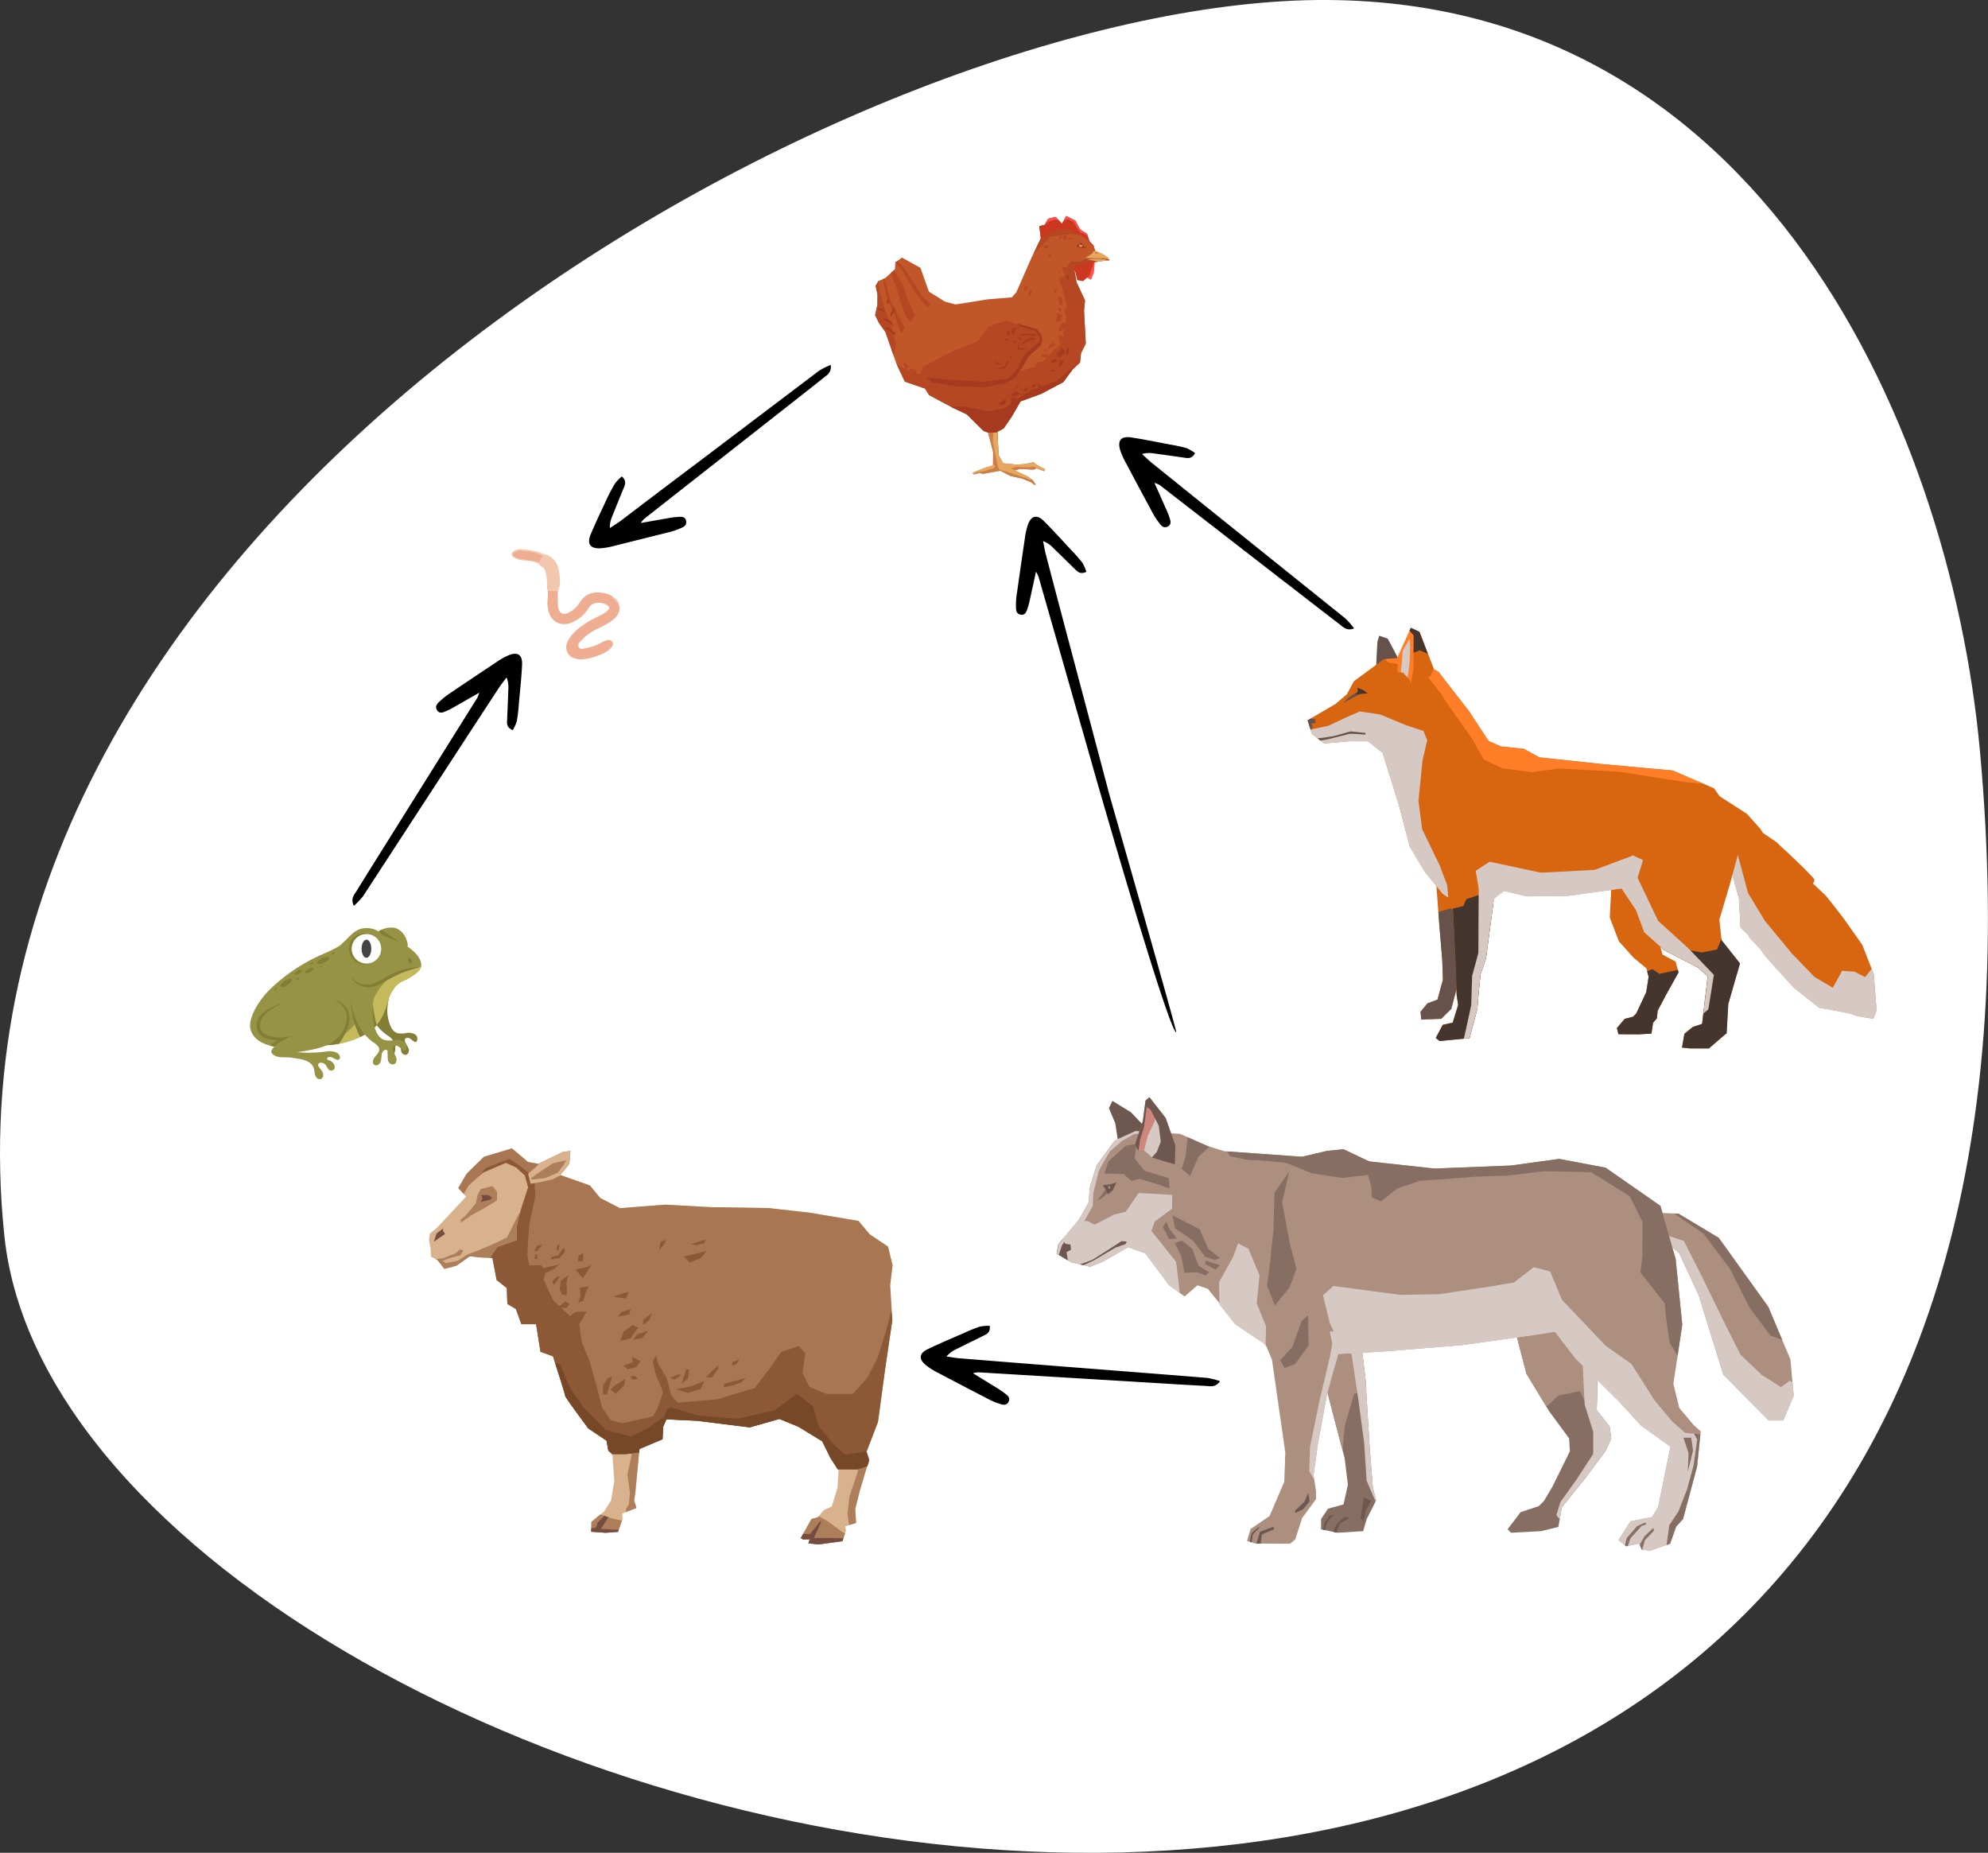 <svg xmlns="http://www.w3.org/2000/svg" viewBox="0 0 604.46 563.3"><rect x="0" y="0" width="604.46" height="563.3" fill="#333333" stroke="none"/><title>Asset 55</title><g style="isolation:isolate"><g id="Layer_2" data-name="Layer 2"><g id="trofiki_alisida" data-name="trofiki alisida"><path d="M602,228.2C592.83,128,532.26-10,387,.57S-21,164,1.34,375.84C21.78,569.53,648.22,731.2,602,228.2Z" style="fill:#fff"/><path d="M145.71,210.6l-7.3,4.17a21.29,21.29,0,0,1-2.27,1.19c-1.1.47-2.42,1.32-3.27-.08s.45-2.27,1.3-3.08a23.45,23.45,0,0,1,2.91-2.21c4.55-3.07,9.11-6.14,13.69-9.17a22.48,22.48,0,0,1,3.8-2.18c2.83-1.17,4.32-.18,4.17,2.86-.19,4-.62,8-1,12.06a45.59,45.59,0,0,1-.6,5.09,12.43,12.43,0,0,1-1.23,2.73c-2-.83-1.76-2.1-1.71-3.3.12-3.05.26-6.1.36-9.16a8.07,8.07,0,0,0-.53-3.55c-.81,1.08-1.67,2.12-2.4,3.25q-8.44,12.89-16.84,25.8-12.21,18.73-24.42,37.48a24.29,24.29,0,0,1-2.77,2.9c-1.09-2.2.1-3.34.8-4.49,3.85-6.25,7.76-12.45,11.65-18.67l25.09-40.1A12.45,12.45,0,0,0,145.71,210.6Z"/><path d="M351,146.8c1.36,3,2.4,5.36,3.42,7.67a23.28,23.28,0,0,1,1,2.38c.35,1.14,1.06,2.54-.41,3.25s-2.21-.68-2.93-1.6a22.08,22.08,0,0,1-1.91-3.12q-3.92-7.24-7.77-14.53a22.38,22.38,0,0,1-1.8-4c-.88-2.93.25-4.31,3.27-3.87,4,.6,7.93,1.42,11.89,2.17a47,47,0,0,1,5,1.09,13.74,13.74,0,0,1,2.6,1.5c-1,1.89-2.27,1.54-3.46,1.38-3-.43-6.05-.86-9.07-1.27a8.06,8.06,0,0,0-3.6.18c1,.91,2,1.87,3,2.71q12,9.67,24,19.31,17.43,14,34.87,28a24,24,0,0,1,2.62,3c-2.3.87-3.32-.43-4.39-1.24-5.84-4.44-11.62-9-17.43-13.44l-37.41-29A14.47,14.47,0,0,0,351,146.8Z"/><path d="M315,173.79c-.71,3.27-1.24,5.74-1.79,8.21-.19.83-.36,1.68-.63,2.48-.39,1.13-.65,2.68-2.26,2.38s-1.38-1.86-1.41-3a21.21,21.21,0,0,1,.31-3.64c.77-5.44,1.54-10.88,2.36-16.31a22.92,22.92,0,0,1,.93-4.29c1-2.88,2.76-3.32,4.92-1.17,2.86,2.84,5.55,5.84,8.3,8.8a47.49,47.49,0,0,1,3.38,3.85,13.21,13.21,0,0,1,1.2,2.75c-1.94.91-2.74-.11-3.6-.95l-6.55-6.4a8,8,0,0,0-3-2c.26,1.32.46,2.66.81,4q3.9,14.9,7.86,29.78,5.74,21.61,11.46,43.24c.31,1.18,20.28,70.84,20.38,72.38-2.36-.67-22.49-70.69-22.87-72-2.06-7-4-14.1-6.06-21.15q-6.47-22.75-13-45.5A14.15,14.15,0,0,0,315,173.79Z"/><path d="M295.83,417.49,303,421.9a22.6,22.6,0,0,1,2.13,1.43c.94.73,2.31,1.49,1.49,2.91s-2.2.68-3.32.33a22.05,22.05,0,0,1-3.33-1.5c-4.88-2.53-9.75-5.06-14.61-7.63a22.51,22.51,0,0,1-3.73-2.3c-2.38-1.93-2.23-3.7.52-5,3.63-1.75,7.35-3.3,11.05-4.91a44,44,0,0,1,4.75-1.91,12.73,12.73,0,0,1,3-.23c.21,2.14-1,2.55-2.09,3.08l-8.21,4.06a8.13,8.13,0,0,0-2.87,2.18c1.34.18,2.67.44,4,.55q15.35,1.24,30.71,2.44c14.86,1.17,29.73,2.31,44.59,3.52a21.57,21.57,0,0,1,3.88,1c-1.41,2-3,1.51-4.33,1.44-7.32-.39-14.64-.85-22-1.3l-47.22-2.85A15.09,15.09,0,0,0,295.83,417.49Z"/><path d="M194.81,159l8.27-1.45a24.59,24.59,0,0,1,2.54-.35c1.19-.07,2.72-.42,3,1.19s-1.2,2-2.27,2.45a21.64,21.64,0,0,1-3.48,1.09q-8,2-16,4a22.9,22.9,0,0,1-4.32.77c-3.06.13-4.12-1.3-3-4.11,1.55-3.72,3.31-7.35,5-11A47.87,47.87,0,0,1,187,147a13.18,13.18,0,0,1,2.08-2.16c1.59,1.46.94,2.58.49,3.69-1.15,2.83-2.31,5.66-3.44,8.49a8,8,0,0,0-.7,3.53c1.12-.74,2.28-1.44,3.36-2.25Q201,149,213.32,139.74q17.84-13.5,35.69-27a23,23,0,0,1,3.59-1.8c.28,2.45-1.23,3.12-2.28,4-5.74,4.57-11.52,9.08-17.29,13.61l-37.2,29.22A14.92,14.92,0,0,0,194.81,159Z"/><polygon points="340 347.39 339.11 341.5 337.17 336.92 338.23 334.7 343.83 338.12 350.34 344.95 340 347.39" style="fill:#6d574f"/><polygon points="402.66 419.71 406 432.53 408.83 443.27 409.83 451.38 408.5 457.38 403.79 458.67 401.68 461.8 401.67 464.93 406.63 466 414.47 465.51 415.54 461.86 418.44 456.12 417.41 452.2 416.43 439.64 415.21 419.51 413.7 406.95 403.76 408.73 402.66 419.71" style="fill:#876e62"/><polygon points="416.97 456.15 415.29 459.08 414.58 462.51 413.71 461.62 414.62 455.35 416.97 456.15" style="fill:#6d574f"/><polygon points="415.21 419.51 413.7 406.95 403.76 408.73 402.66 419.71 406 432.53 408.21 440.91 408.94 433.27 411.73 423.77 415.41 422.77 415.21 419.51" style="fill:#ad8f80"/><polygon points="409.98 461.7 409.88 461.11 408.41 461.5 406.25 463.55 405.42 465.74 406.39 465.95 406.63 465.02 407.52 463.06 409.98 461.7" style="fill:#6d574f"/><polygon points="402.82 462.85 402.21 465.05 402.89 465.19 403.21 463.73 404.1 461.97 405.57 460.5 404.3 460.69 402.82 462.85" style="fill:#6d574f"/><polygon points="416.43 439.64 415.21 419.51 413.7 406.95 410.34 407.55 413.09 426.03 414.79 438.78 415.52 450.16 418.25 456.49 418.44 456.12 417.41 452.2 416.43 439.64" style="fill:#d6c9c3;mix-blend-mode:multiply"/><polygon points="502.25 368.68 510.35 368.98 522.61 376.35 537.67 397.34 544.39 413.32 545.38 424.3 542.21 431.87 537.77 431.85 523.98 417.93 516.51 393.84 510.56 381 505.87 377.06 502.25 368.68" style="fill:#ad8f80"/><path d="M541.54,421.73,535.67,418l-6.44-6.11-4.66-9.23-7.18-14.74L512,377.28l-7-2.3.9,2.08,4.69,3.94,5.95,12.84L524,417.93l13.79,13.92,4.44,0,3.17-7.57-.36-4.05-.92-.46Z" style="fill:#d6c9c3"/><polygon points="541.9 407.39 537.67 397.34 522.61 376.35 510.35 368.98 509.02 368.93 518.03 375.15 526.02 385.78 531.85 397.38 538.28 406.03 541.9 407.39" style="fill:#876e62"/><polygon points="460.52 403.77 464.11 417.64 471.12 429.18 477.09 437.31 477.33 441.24 472.05 451.93 469.42 456.36 467.84 457.92 462.34 459.73 458.4 464.94 459.44 465.99 468.59 465.51 473.83 464.23 474.9 458.22 482.26 449.1 488.05 441.29 489.9 437.37 489.39 433.71 485.5 428.73 485.83 412.26 477.79 400.19 460.52 403.77" style="fill:#876e62"/><polygon points="485.5 428.73 485.83 412.26 477.79 400.19 460.52 403.77 464.11 417.64 470.19 427.67 473.88 424.23 480.42 422.95 483.27 428.98 487.94 436.06 486.39 443.52 488.05 441.29 489.9 437.37 489.39 433.71 485.5 428.73" style="fill:#ad8f80"/><path d="M488.05,441.29l1.85-3.92-.51-3.66-3.89-5,.33-16.47-1.13-1.71c-1.73,1.4-3.45,2.86-3.45,2.86-.13.52.59,13.73.59,13.73l2.58,8.12,0,6.79-5,7.69-5,7-1.19,3.91,1,1.32.68-3.79,7.36-9.12Z" style="fill:#d6c9c3;mix-blend-mode:multiply"/><polygon points="321.81 378.28 328.12 370.73 331.03 365.51 331.31 361.07 333.43 354.28 338.96 346.73 345.25 343.88 358.83 344.73 367.18 348.43 372.4 350.02 395.92 351.7 403.52 349.91 408.49 349.41 416.31 353.11 436.17 355.29 459.44 354.36 474.09 352.34 488.2 355.01 504.87 366.6 509.5 382.83 511.5 402.7 508.8 420.73 510.6 428.06 515.02 433.31 517.1 435.15 516 445.86 511.75 461.79 509.64 464.13 507.79 469.35 501.76 471.42 499.15 471.14 498.38 469.31 494.45 470.07 492.11 468.23 495.79 462.5 502.33 461.22 504.18 458.09 507.93 439.81 499.07 433.5 492.3 426.14 479.04 413.01 472.8 404.88 466.26 405.89 444.54 408.93 420.48 410.9 406.89 411.62 403.43 424.15 400.74 438.78 399.39 448.45 400.15 453.42 400.14 455.77 395.93 461.5 393.81 468.03 392.23 469.33 381.78 469.28 379.17 468.49 380.23 464.83 386 460.94 390.49 450.5 390.8 441.61 386.75 413.36 384.42 407.86 375.56 402.06 367.24 391.83 364.11 390.77 360.17 394.15 355.48 390.73 348.21 381.02 342.99 379.17 335.38 383.57 331.45 385.12 325.71 383.79 321.28 381.15 321.81 378.28" style="fill:#ad8f80"/><polygon points="517.01 436.03 512.39 435.65 508.49 432.23 503.03 425.67 496.02 414.66 488.2 409.13 474.94 395.21 471.32 386.57 466.35 385.24 460.32 389.92 452.73 391.19 437.56 393.47 425.79 393.67 413.51 392.05 405.41 390.96 402.26 393.82 404.32 402.2 406.9 407.7 407.26 411.6 420.48 410.9 444.54 408.93 466.26 405.89 472.8 404.88 479.04 413.01 492.3 426.14 499.07 433.5 507.93 439.81 504.18 458.09 502.33 461.22 495.79 462.5 492.11 468.23 494.45 470.07 498.38 469.31 499.15 471.14 501.76 471.42 507.79 469.35 509.64 464.13 511.75 461.79 516 445.86 517.01 436.03" style="fill:#d6c9c3"/><polygon points="384.42 408.62 384.78 409.5 384.96 403.26 382.12 396.27 382.95 387.7 379.59 379.64 376.45 378.02 374.87 382.3 370.65 389.79 370.81 396.7 375.55 402.68 384.42 408.62" style="fill:#d6c9c3"/><polygon points="358.36 389.96 357.61 383.68 353.45 378.43 350.07 374.23 351.13 371.36 356.37 367.46 356.39 363.28 346.2 362.71 342.25 368.44 338.85 369.21 332.82 372.32 330.74 371.26 327.78 371.14 321.81 378.28 321.28 381.15 325.71 383.79 331.45 385.12 335.38 383.57 342.99 379.17 348.21 381.02 355.48 390.73 358.7 393.08 358.36 389.96" style="fill:#d6c9c3"/><path d="M387.61,396.89l-2.33-6s1.09-8.1,1.09-8.89.83-7.83.83-7.83l.31-11.51,4.47-6.51-2.13,9.4,2.29,12.3,2.06,7.85-2.12,5.74Z" style="fill:#876e62"/><path d="M336.34,361.36l-2.57,3.51c.59.2,3.35-2.53,3.35-2.53Z" style="fill:#876e62"/><polygon points="335.26 360.37 336.43 361.94 336.82 363.12 338.3 361.95 339.48 359.51 337.42 360.09 335.26 360.37" style="fill:#6d574f"/><polygon points="336.83 360.67 337.22 361.56 337.61 361.17 337.52 360.58 336.83 360.67" style="fill:#ad8f80"/><polygon points="321.28 381.15 324.71 383.2 324.29 380.71 325.66 379.93 325.47 378.36 323.91 378.16 323.29 376.52 321.81 378.28 321.28 381.15" style="fill:#6d574f"/><polygon points="337.23 379.79 332.12 383.04 328.37 384.41 329.42 384.65 332.64 383.17 335.26 381.61 339.2 379.28 342.21 378.25 342.6 377.46 341.03 377.33 337.23 379.79" style="fill:#6d574f"/><polygon points="335.77 356.78 337.1 352.99 342.35 348.31 345.62 347.81 344.94 352.12 347.93 355.92 355.37 358.18 355.62 361.32 352.62 360.26 346.48 358.4 344 359.04 341.65 356.94 335.77 356.78" style="fill:#876e62"/><polygon points="353.54 373 355.48 376.74 357.83 376.56 355.3 373.21 354.72 371.44 353.54 373" style="fill:#876e62"/><polygon points="357.26 373.42 362.73 377.17 366.44 382.08 369.37 383.08 370.94 382.5 367.43 379.74 364.71 373.65 356.5 369.49 357.26 373.42" style="fill:#876e62"/><polygon points="359.18 381.86 360.14 386.96 363.87 386.78 366.61 387.77 367.59 386.8 364.46 384.82 362.53 379.72 359.4 377.15 357.24 377.93 359.18 381.86" style="fill:#876e62"/><polygon points="369.55 386.02 370.93 384.66 366.63 383.26 366.43 384.24 369.55 386.02" style="fill:#876e62"/><path d="M483.81,356.37l11.73,7.31,3.88,7.86-.05,10.58-.61,4.71,7.41,9.44.37,4.32,1.14,7.65,2.4,4,1.42-9.5-2-19.87-4.63-16.23L488.2,355l-14.11-2.67-14.65,2-23.27.93-19.86-2.18-7.83-3.7-5,.5-7.6,1.79-22.86-1.63,1,1.46s6.07,1.41,6.66,1.21,10.39.84,10.39.84l7.83,3.17,9.4,1.42,7.65-.95,1,3.54.18,3.33,2.74,1.19,4.92-3.9,6.87-2.32,17.07-1.29,10-.35,10.59-1.32Z" style="fill:#876e62"/><polygon points="398.24 456.45 396.17 458.89 393.91 459.96 393.72 459.27 396.57 456.64 397.76 453.9 398.24 456.45" style="fill:#6b5951"/><path d="M383.68,466.48l3.74-1.55-.2-.79-4.12,1.55L382,469.28h1.33C383.42,468.3,383.68,466.48,383.68,466.48Z" style="fill:#6b5951"/><polygon points="382.71 464.22 380.55 466.07 379.97 468.73 380.59 468.92 380.94 466.47 382.81 464.61 382.71 464.22" style="fill:#6b5951"/><polygon points="397.73 399.88 397.88 409.1 393.73 414.76 390.59 415.93 389.23 413.57 392.97 409.47 395.75 401.63 397.73 399.88" style="fill:#876e62"/><polygon points="409.27 403.86 405.94 403.84 404.33 412.66 401.13 426.17 398.32 439.88 398.09 447.33 399.6 449.8 399.39 448.45 400.74 438.78 403.43 424.15 406.89 411.62 411.43 411.38 412 408.77 409.27 403.86" style="fill:#d6c9c3"/><polygon points="511.86 437.09 513.41 441.8 513.18 447.48 514.78 441.02 514.21 437.1 511.86 437.09" style="fill:#876e62"/><polygon points="516 445.86 517.01 436.03 515.03 435.87 516.04 437.63 514.96 445.47 512.96 452.78 510.32 459.56 507.55 463.73 506.73 469.71 507.79 469.35 509.64 464.13 511.75 461.79 516 445.86" style="fill:#876e62"/><path d="M497.75,464l-3.16,3.64-.53,2.18.39.3.49-.09c.31-1,.83-2.38.83-2.38l3.42-3.78,1.3-.38-.12-.66Z" style="fill:#876e62"/><path d="M502.71,464.49,500,467.1l-1.44,2.54.64,1.5.13,0c.32-1.2.8-2.89.8-2.89l2.76-2.86Z" style="fill:#876e62"/><polygon points="364.42 351.69 367.75 348.6 367.18 348.43 361.1 345.74 360.5 351.47 359.31 355.39 361.85 357.56 364.42 351.69" style="fill:#876e62"/><path d="M345.24,343.88,339,346.73l-5.53,7.55-2.12,6.79-.28,4.44-2.91,5.22-6.31,7.55-.53,2.87.61.37,1-3,2.1-2.61,4.6-4.55,2.64-4.82.14-3.8s1.6-6.13,1.61-6.52,3.42-6.13,3.42-6.13l3.55-3.12,3.67-2.08,3.4-.63.11-.23Z" style="fill:#d6c9c3;mix-blend-mode:multiply"/><polygon points="357.22 354 352.88 352.73 350.44 352.01 348.09 349.91 346 349.77 345.09 347.94 347.48 340.88 348.3 334.62 349.48 333.57 354.41 339.87 357.38 348.25 357.22 354" style="fill:#cf867c"/><polygon points="351.01 341.03 349.03 345.2 347.81 349.89 348.09 349.91 350.44 352.01 352.88 352.73 352.93 352.74 354.23 350.46 354.52 345.63 351.67 338.69 351.01 341.03" style="fill:#d6c9c3;mix-blend-mode:multiply"/><polygon points="349.48 333.57 348.3 334.62 347.48 340.88 345.09 347.94 346 349.77 346.16 349.78 346.67 346.37 347.86 342.59 348.68 336.58 349.85 337.37 352.31 342.21 352.94 347.06 351.75 350.19 350.26 351.86 350.44 352.01 352.88 352.73 357.22 354 357.38 348.25 354.41 339.87 349.48 333.57" style="fill:#6d574f"/><polygon points="466.26 405.89 472.8 404.88 479.04 413.01 492.3 426.14 498.15 432.5 494.4 425.37 482.7 411.2 476.47 401.75 469.43 398.85 454.5 403.22 422.08 405.16 409.27 404.58 404.3 404.81 405.32 409.52 405.78 415.63 406.89 411.62 420.48 410.9 444.54 408.93 466.26 405.89" style="fill:#d6c9c3;mix-blend-mode:multiply"/><path d="M163.73,353.81l-3.18-.57-2.79-2.39-2.09-1.73-8.49,2.54-5.25,5.14-2.56,4.38,2.34,2.63L133,373.13l-2.34,2-.24,2,.54,2.54L131,382l2,1.14,2.05,2.64,3.73-1,4-2.84,3,.35,3.91.17,1.28,6.73,3.1,2.45.16,4.81,2.61,1.57,1.66,4.61H163l1.34,8.38,3.81,1.38,1.35,4.31s2.35,7.3,2.36,7.75,7,9.85,7,9.85l5.55,3.73.55,3,1.24,1.16.58,8.11-1,5.9-2.14,3.39-3.81,3.13-.05,3,4.37.31,3.76-.28,1.37-3.81-.06-1.8,4.31-1.65-.67-2.23.36-2.72,1.22-13,7-2.94.18-3.77,1-2.29,9.35.44,16,2,9-2.56,5.8,2.37,7.22,4.42,2.58,5,2.38,3.68-.28,5.28L252.93,458l-2.52,1.14-1.73,2.17-1.94.51-3.27,5.83.77.43,1.95-.07-.41,1.22,3,.35,7.34-1,1.09-3.2-.19-1.35,3.27-1-.28-4.2,1.32-5.32,2.84-9.57-.84-2.53,3.46-9,2.17-16,2.21-15-.65-10.52.84-6.2L270,379l-5.55-3.72-3.44-4.1-15-2.51-12.39-1.39L215.87,367l-13.57-.75-13.81,1.07-6-3.11-3.14-3.81-9-3.16,2.75-3.4.31-3.92-2.39.38Z" style="fill:#d8b28d"/><polygon points="264.02 444.5 261.53 445.19 258.25 455.08 257.68 460.37 258.17 463.66 260.32 462.99 260.04 458.79 261.36 453.48 264.02 444.5" style="fill:#ad7e5a"/><polygon points="194.41 440.52 196.65 439.58 194.76 437.5 192.71 439.53 190.75 448.32 191.54 453.86 191.21 457.33 190.35 458.71 190.33 459.68 193.5 458.46 192.82 456.23 193.19 453.51 194.41 440.52" style="fill:#ad7e5a"/><polygon points="255.59 465.41 251.73 462.53 248.93 460.95 248.68 461.28 246.74 461.79 243.47 467.62 244.24 468.05 246.19 467.98 245.78 469.2 248.81 469.55 256.15 468.55 256.95 466.21 255.59 465.41" style="fill:#ad7e5a"/><polygon points="185.78 461.58 182.55 460.41 179.8 462.68 179.75 465.69 184.12 466 187.88 465.73 189.1 462.34 185.78 461.58" style="fill:#ad7e5a"/><polygon points="256.45 467.66 252.09 467.56 247.46 467.6 249.67 462.79 249.43 462.45 246.29 466.39 244.2 466.32 243.47 467.62 244.24 468.05 246.19 467.98 245.78 469.2 248.81 469.55 256.15 468.55 256.45 467.66" style="fill:#774c40"/><polygon points="187.88 465.73 188.13 465.03 186.2 465.03 182.69 464.81 184.99 461.29 183.75 460.84 181.72 462.92 181.1 464.52 179.77 464.61 179.75 465.69 184.12 466 187.88 465.73" style="fill:#774c40"/><path d="M271.39,384.66,270,379l-5.55-3.72-3.44-4.1-15-2.51-12.39-1.39L215.87,367l-13.57-.75-13.81,1.07-6-3.11-3.14-3.81-9-3.16,2.75-3.4.31-3.92-2.39.38-7.33,3.55-3.18-.57-2.79-2.39-2.09-1.73-8.49,2.54-5.25,5.14-.9,1.53h0l-1.66,2.85L141,363l1.4-2.43.59-.59,3.95-3.52,6.89-2.94,3.21,1.47,2.57,2.4,1,3.58-1.64,5a63.87,63.87,0,0,0-1.8,6.83c0,.9-.08,4.29-.08,4.29l-5.8,2-2.33,3.33.78,0,1.28,6.73,3.1,2.45.16,4.81,2.61,1.57,1.66,4.61H163l1.34,8.38,3.81,1.38,1.35,4.31s2.35,7.3,2.36,7.75,7,9.85,7,9.85l5.55,3.73.55,3,1.16,1.08,4.29,0,3.92-.51.1-1.06,7-2.94.18-3.77,1-2.29,9.35.44,16,2,9-2.56,5.8,2.37,7.22,4.42,2.58,5,2.26,3.5,6.05,0,2.91-1,.54-1.8-.84-2.53,3.46-9,2.17-16,2.21-15-.65-10.52Z" style="fill:#a87752"/><path d="M271,398.39l-1.52,5.9-2.58,8.37-3.11,6.12-4.49,5-8,0-5.19-2.08-2.1-4.29.85-6-2-2.19-5.35,1.83-3.45,4.94-4.61,6L218,425.44l-11.86,1s-2.18-2.18-2.19-2.63-1.22-4.78-1.22-4.78l-2.55-4.28-.69-2.68-1,1.84.89,4s2.27,5,2.14,5.5S200,428,200,428l-1.41,2.6-9.41,2.12-3.49-.94-2.7-4-1.39-5.67-2.39-8.5-2.3-5.49-.78-5.54,2.28-3.84-3.46.11-1.61,1.27-5.13-4.8L165.29,389l.66-2.58-1.41-1.76-3.61,0-.55-2.69.16-4.37.42-5.28,1.81-8.79-.33-5.56L158,354.46l-3.09-2.15-3.27,1.16-4.15,1.8-1.72,2.17,1.16-1,6.89-2.94,3.21,1.47,2.57,2.4,1,3.58-1.64,5a63.87,63.87,0,0,0-1.8,6.83c0,.9-.08,4.29-.08,4.29l-5.8,2-2.33,3.33.78,0,1.28,6.73,3.1,2.45.16,4.81,2.61,1.57,1.66,4.61H163l1.34,8.38,3.81,1.38,1.35,4.31s2.35,7.3,2.36,7.75,7,9.85,7,9.85l5.55,3.73.55,3,1.16,1.08,4.29,0,3.92-.51.1-1.06,7-2.94.18-3.77,1-2.29,9.35.44,16,2,9-2.56,5.8,2.37,7.22,4.42,2.58,5,2.26,3.5,6.05,0,2.91-1,.54-1.8-.84-2.53,3.46-9,2.17-16,2.21-15Z" style="fill:#8c5835"/><polygon points="131.91 377.54 132.72 375.02 134.7 373.49 134.73 374.28 135.33 375.16 133.56 376.35 131.91 377.54" style="fill:#774c40"/><polygon points="141.46 369.69 144.61 365.97 145.2 363.35 146.15 361.51 149.73 360.6 151.15 362.36 151.12 364.96 147.58 367.11 143.26 369.51 140.18 371.65 140.03 370.86 141.46 369.69" style="fill:#ad7e5a"/><polygon points="146.33 363.31 148.47 363.35 149.63 364.1 149.08 364.69 146.17 365.46 146.7 364.32 146.33 363.31" style="fill:#774c40"/><path d="M151.26,379.06l5.8-2s.11-3.39.08-4.29a26.83,26.83,0,0,1,.94-3.94l-.28.08-2.11,4.25-1.59,3.1L150,378.2l-4,1.71-3.9,1.49s-2.65,1.79-3,1.91-3.59.68-3.59.68l-1-.64,2.34-.87,3.24-.89.75-1.5-1-.19-1.43,1.18-3.78,1.48-2.1.25.57.33,2.05,2.64,3.73-1,4-2.84,3,.35,3.13.13Z" style="fill:#ad7e5a"/><path d="M252.44,443.24l2.26,3.5,6.05,0,2.91-1,.54-1.8-.84-2.53,0-.05-.32-.09-6,1-3.6-3.15s-3.89-4.84-4.24-5.17-2-6.48-2-6.48l-5-3.66-6.71,5-11.21,2.52-11.88-.95L204,427.86l-1.22.72-.94,2.4a30.65,30.65,0,0,0-3.65,2.38c-.32.46-6.2,3.37-6.2,3.37l-7.86-2-6.42-6.44L173.35,422l-2.94-7-1.64-.72.76,2.4s2.35,7.3,2.36,7.75,7,9.85,7,9.85l5.55,3.73.55,3,1.16,1.08,4.29,0,3.92-.51.1-1.06,7-2.94.18-3.77,1-2.29,9.35.44,16,2,9-2.56,5.8,2.37,7.22,4.42Z" style="fill:#774828"/><polygon points="168.06 358.52 170.53 357.25 170.39 357.2 173.14 353.8 173.45 349.88 171.06 350.26 163.75 353.8 163.41 354.39 161.65 355.92 160.56 356.85 161.34 359.88 164.03 359.44 168.06 358.52" style="fill:#d8b28d"/><polygon points="161.5 358.18 164.15 356.28 168.13 353.67 172.16 352.74 171.41 354.12 169.58 356.55 165.79 358.15 161.63 358.62 161.5 358.18" style="fill:#ad7e5a"/><polygon points="163.43 378.65 162.43 380.19 163.19 380.47 164.93 378.45 163.43 378.65" style="fill:#8c5835"/><polygon points="162.77 381.39 162.52 382.75 163.34 382.72 163.38 381.44 162.77 381.39" style="fill:#8c5835"/><polygon points="171 379.75 169.78 381.6 167.54 382.21 167.56 382.88 170.11 382.5 171.71 380.71 171.66 379.43 171 379.75" style="fill:#8c5835"/><path d="M169.38,378.75l-.1,1.51s.67-.32.66-.54.25-1.52.25-1.52Z" style="fill:#8c5835"/><path d="M170.49,389.4l-.29,2.5.65,1.63s1.52.4,1.52.17-.12-3.45-.13-3.75a21.38,21.38,0,0,1,.6-2.28Z" style="fill:#8c5835"/><polygon points="169.4 388.16 167.93 389.42 168.35 390.61 169.44 389.29 170.15 388.14 169.4 388.16" style="fill:#8c5835"/><polygon points="183.37 421.18 183.31 423.89 184.52 424 185.46 420.81 186.14 418.38 184.8 419.02 183.37 421.18" style="fill:#8c5835"/><polygon points="186.98 421.2 185.67 422.46 187.22 423.76 189.84 421.11 190.08 419.15 186.98 421.2" style="fill:#8c5835"/><polygon points="169.2 384.63 165.17 385.52 165.97 387 168.63 385.7 170.09 384.3 169.2 384.63" style="fill:#8c5835"/><polygon points="178.4 385.23 174.97 385.94 177.16 388.58 178.45 386.73 179.89 384.57 178.4 385.23" style="fill:#8c5835"/><polygon points="175.88 381.85 175.79 383.51 177.28 383.31 177.35 380.9 175.88 381.85" style="fill:#8c5835"/><polygon points="171.83 395.68 169.63 397.56 172.34 397.62 173.21 396.39 171.83 395.68" style="fill:#8c5835"/><polygon points="176.45 394.32 175.75 396 177.39 395.49 178.06 392.91 179.05 391.07 176.35 391.47 176.45 394.32" style="fill:#8c5835"/><path d="M189.59,404.87l-1,2.74s3.45-.57,3.43-1,2-2.93,2-2.93l-1.68-.84Z" style="fill:#8c5835"/><polygon points="205.53 422.39 209.18 423.47 213.05 422.29 214.18 419.85 210.02 421.49 205.53 422.39" style="fill:#8c5835"/><polygon points="207.28 420.68 208.64 416.26 209.55 416.39 209.19 419.11 207.28 420.68" style="fill:#8c5835"/><polygon points="205.24 418.19 203.76 418.99 205.13 419.39 206.46 418.6 207.03 417.68 205.24 418.19" style="fill:#8c5835"/><path d="M216.34,417.06l-1.75,1.57s2,.38,2.1-.07a20.08,20.08,0,0,1,1.73-2.47l0-1.06Z" style="fill:#8c5835"/><path d="M225.89,419.15l-5.66,1.54-.27,1.07s2.84-.55,3.29-.71l2.23-.84,1.3-1.39Z" style="fill:#8c5835"/><polygon points="212.57 380.92 207.94 381.97 209.66 383.88 213.22 382.4 214.81 380.24 212.57 380.92" style="fill:#8c5835"/><polygon points="193.83 405.63 192.39 407.33 195.23 406.78 197.11 404.61 193.83 405.63" style="fill:#8c5835"/><polygon points="195.5 401.36 195.55 402.86 197.45 401.29 198.28 399.15 195.5 401.36" style="fill:#8c5835"/><polygon points="188.94 398.87 187.79 400.26 191.23 399.7 191.77 398.02 188.94 398.87" style="fill:#8c5835"/><polygon points="188.61 393.46 186.53 394.28 190.31 394.76 191.15 392.77 188.61 393.46" style="fill:#8c5835"/><polygon points="200.87 377.55 200.35 380.13 201.37 379.04 202.65 376.89 200.87 377.55" style="fill:#8c5835"/><polygon points="213.65 377.12 210.07 378.29 211.59 378.54 214.13 378.01 214.54 376.94 213.65 377.12" style="fill:#8c5835"/><polygon points="190.73 416.26 193.57 415.57 194.71 413.87 192.26 412.45 192.32 414.26 189.49 415.1 190.73 416.26" style="fill:#8c5835"/><polygon points="193.06 418.29 191.56 418.5 192.5 419.51 193.84 419.17 193.06 418.29" style="fill:#8c5835"/><polygon points="222.72 414.14 222.6 415.19 223.94 414.7 224.79 413.31 222.72 414.14" style="fill:#8c5835"/><path d="M520.91,240.83l10.23,6.58,4,4.45.93,1.41,4.18,2.82,1.4,1.4,2.09,1.88s7.67,7.27,7.9,8a1.1,1.1,0,0,1-.48,1.17s3,2.81,3.72,3.51,5.57,7,5.57,7l5.79,8.2,3.46,8.88.88,11-.94,2.56s-5.37-.72-6.06-1.19-10.5-2.15-10.5-2.15l-7.66-6.1s-9.29-10.08-9.52-10.78-4-4.22-4.18-4.92-2.56-2.11-2.55-3-.43-8.4-.43-8.4l-2.06-7.48s-3.25-5.62-3.24-6.55S520.91,240.83,520.91,240.83Z" style="fill:#d8650f"/><path d="M554,303.29l-1.39-2.1,4.67-.92,2.83-5.12,3.73.25,3.26,1.65,2-2.49.61,1.57.88,11-.94,2.56s-5.37-.72-6.06-1.19-10.5-2.15-10.5-2.15l-2-1.58Z" style="fill:#d6c9c3"/><path d="M523,255.43,527.6,257l3.9,14.49,5.09,8.42,8.12,9.84,7,7.27,5.58,3.29,5.36,3.29,7.69.81.22,2.73-.94,2.56s-5.37-.72-6.06-1.19-10.5-2.15-10.5-2.15l-7.66-6.1s-9.29-10.08-9.52-10.78-4-4.22-4.18-4.92-2.56-2.11-2.55-3-.43-8.4-.43-8.4l-2.06-7.48s-3.25-5.62-3.24-6.55C523.39,258.79,523.21,257.37,523,255.43Z" style="fill:#d6c9c3;mix-blend-mode:multiply"/><path d="M425.42,200.83c-.17-.53-3.47-6.67-3.47-6.67l-2.61-.89-.54,1.92-.19,3.33-.2,4.55Z" style="fill:#66524a"/><polygon points="489.97 268.92 489.46 278.95 492.23 286.19 496.64 291.12 500.59 294.4 501.27 296.97 500.55 301.64 497.49 308.16 496.55 309.09 493.98 309.77 491.63 312.56 492.09 314.43 498.16 314.46 502.13 314.25 502.61 310.98 503.78 309.59 504.03 307.26 506.62 302.37 510.38 295.62 509.47 292.35 505.51 290.23 502.98 281.35 500.73 264.54 489.97 268.92" style="fill:#d8650f"/><polygon points="496.55 309.09 497.49 308.16 500.55 301.64 501.27 296.97 500.83 295.31 502.45 294.64 504.55 296.06 507.82 295.37 510.17 294.88 510.38 295.62 506.62 302.37 504.03 307.26 503.78 309.59 502.61 310.98 502.13 314.25 498.16 314.46 492.09 314.43 491.63 312.56 493.98 309.77 496.55 309.09" style="fill:#44352e"/><polygon points="436.55 266.8 437.64 281.27 438.53 292.01 438.73 297.85 437.07 303.91 434.03 305.06 431.92 307.61 432.14 309.95 438.21 309.74 441.26 306.73 444.11 296.01 444.24 269.17 436.55 266.8" style="fill:#d8650f"/><polygon points="431.92 307.61 434.03 305.06 437.07 303.91 438.73 297.85 438.53 292.01 437.64 281.27 437.34 277.23 441.17 276.16 444.19 278.29 444.11 296.01 441.26 306.73 438.21 309.74 432.14 309.95 431.92 307.61" style="fill:#66524a"/><path d="M397.57,219l1.38,4.21,3.72,2.82,7.47-.67,5.83,0,4.42,3.52,4.83,15.42,3.44,13.09,4.63,7.72,5.33,6.56,3,2.11.85,17.51.41,11.21.46,3-1.66,5.36-3,.68-2.12,4,1.16.94,9.11-.89,2.37-8.86.44-5.36.55-5.25,1.65-4.78,2.42-18.18,3-2.33,7,1.67,12.6-.17L493,270.1l4.4,6.55,2.54,6.79,6,5.39,10.48,5.42,2.79,2.58-1.71,14.46-2.8.92-2.58,2.09-.72,4.19,2.33.25,5.84,0,3.75-3.25,1.64-1.39.51-8.86,3.55-12.35-5.56-7-.68-6.3,3.33-11.19L529,257.67s-1.6-8.41-1.83-9.11-6-8.89-6-8.89l-12.58-5.43-21.92-2-18.66-2-4.66-2.59-7-.73-3.73-1.65-6-9.13-9.28-11.94-8.15-4.47-8.4.66-9.13,6.72-2.12,3.95-3.52,3Z" style="fill:#d8650f"/><polygon points="438.67 311.61 441.71 310.93 443.37 305.57 442.91 302.54 442.5 291.33 441.76 276.22 444.91 275.47 445.85 273.38 451.23 271.53 454.05 274.7 451.83 291.37 450.18 296.15 449.63 301.4 449.19 306.76 446.82 315.62 437.71 316.51 436.55 315.57 438.67 311.61" style="fill:#44352e"/><polygon points="505.98 288.83 504.59 287.59 506.69 287.67 517.41 289.58 522.08 288.67 523.44 285.38 523.5 285.88 529.06 292.91 525.5 305.26 525 314.12 523.36 315.51 519.61 318.76 513.77 318.74 511.44 318.49 512.16 314.3 514.74 312.21 517.54 311.29 519.25 296.83 516.46 294.25 505.98 288.83" style="fill:#44352e"/><polygon points="453.57 268.98 454.75 266.88 466.18 268.1 479.71 268.17 489.98 267.52 493.71 267.3 493 270.1 476.89 272.36 464.29 272.53 457.3 270.86 455.03 272.58 453.57 268.98" style="fill:#d6c9c3"/><polygon points="403.86 220.67 409.24 218.13 413.45 216.29 419.74 217.25 427.67 220.55 432.79 222.21 433.94 225.02 432.51 231.31 431.29 243.44 432.41 252.08 437.73 263.07 440.04 269.15 440.35 272.92 438.62 271.71 433.29 265.15 428.65 257.43 425.22 244.34 420.39 228.93 415.98 225.4 410.14 225.37 402.67 226.04 398.95 223.22 398.48 221.8 403.86 220.67" style="fill:#d6c9c3"/><polygon points="445.66 313.28 447.33 305.59 447.6 296.72 449.5 289.73 449.6 270.13 448.69 264.76 452.9 261.98 468.52 265.32 484.86 264.46 496.55 260.08 499.57 261.5 497.92 266.86 504.15 279.95 513.45 288.4 521.11 296.37 519.43 306.86 517.91 308.13 519.25 296.83 516.46 294.25 505.98 288.83 499.94 283.44 497.4 276.65 493 270.1 476.89 272.36 464.29 272.53 457.3 270.86 454.25 273.19 451.83 291.37 450.18 296.15 449.63 301.4 449.19 306.76 446.82 315.62 445.09 315.79 445.66 313.28" style="fill:#d6c9c3;mix-blend-mode:multiply"/><path d="M426.35,202.11l-4.2-.71-1-1,8-.62,8.15,4.47,9.28,11.94,6,9.13,3.73,1.65,7,.73,4.66,2.59,18.66,2,21.92,2,9.35,4-5.4-.51-20-3.13-18.43-1-8.41,1.12-8.86-1.2-5.59-2.6-3.7-6.55s-8.58-11.94-8.81-12.64-5.56-7.26-5.56-7.26Z" style="fill:#ff7e27"/><polygon points="414.7 210.38 410.93 212.34 408.47 213.72 409.97 212.09 413.22 210.04 414.7 210.38" style="fill:#66524a"/><polygon points="428.97 190.87 431.59 192.1 435.91 203.33 435.02 205.42 429.59 208.9 428.55 206.62 426.63 204.5 424.88 204.33 425.08 199.42 428.97 190.87" style="fill:#ff7e27"/><polygon points="429.83 193.15 428.57 191.75 428.97 190.87 431.59 192.1 435.91 203.33 435.02 205.42 429.59 208.9 429.03 207.67 429.79 203.47 429.81 197.52 429.83 193.15" style="fill:#d8650f"/><polygon points="426.3 200.83 426.49 197.86 428.61 194.19 428.77 196.82 428.57 201.71 427.98 205.99 426.63 204.5 426.03 204.45 425.94 204.15 426.3 200.83" style="fill:#d6c9c3;mix-blend-mode:multiply"/><polygon points="428.97 190.87 431.59 192.1 434.16 198.77 431.74 197.71 429.81 198.42 429.81 197.52 429.83 193.15 428.57 191.75 428.97 190.87" style="fill:#44352e"/><polygon points="400.59 224.47 402.56 224.26 405.71 223.75 410.62 222.37 415.17 222.83 415.17 223.35 412.72 223.17 410.44 223.07 406.77 224.01 403.61 224.79 401.48 225.14 400.59 224.47" style="fill:#66524a"/><polygon points="399.25 220.65 398.53 221.94 397.57 219.01 398.56 218.44 399.96 218.73 399.96 219.78 398.82 219.95 398.81 220.65 399.25 220.65" style="fill:#66524a"/><polygon points="412.7 209.08 412.87 209.7 412.69 210.57 412.16 211.18 414.09 210.92 415.84 210.84 414.53 209.79 412.7 209.08" style="fill:#44352e"/><polygon points="332.9 79.43 332.6 82.88 331.72 85.05 329.71 83.99 329.22 81.39 332.9 79.43" style="fill:#ff5050"/><polygon points="337.29 79.13 336.88 78.32 335.4 77.33 333.06 76.24 332.49 74.65 331.25 73.33 330.49 71.07 328.86 70.12 328.1 69.27 326.96 67.11 324.18 65.69 322.93 68.03 320.92 65.96 318.71 66.51 317.65 68.38 316.01 68.75 316.48 72.41 313.48 78.68 309.01 88.89 307.66 90.39 300.27 91.01 290.58 92.56 287.32 91.7 282.44 88.67 279.88 81.43 274.24 78.31 272.22 79.8 272.11 81.87 269.12 84.57 267.11 85.41 266.23 86.91 266.8 89.44 266.78 92.63 266.09 95.82 267.24 98.17 269.24 100.99 272.55 110.58 275.12 116.03 281.24 118.13 282.48 120.11 289.56 123.89 293.97 125.97 299.03 130.97 300.46 131.54 301.97 137.37 301.95 141.5 299.74 142.14 296.19 143.53 295.7 143.9 296.18 144.19 297.72 143.82 299.06 144.01 304.15 143.1 307.31 144.71 310.76 145.48 313.54 146.62 314.49 147.37 314.88 147.37 314.12 146.15 312.59 144.92 308.56 143.03 310.1 142.56 314.23 142.77 315.19 142.4 317.49 143.26 317.77 142.69 315.29 141.37 314.24 140.52 311.83 141.07 309.05 141.25 305.03 140.85 303.69 138.5 303.25 131.27 305.17 130.25 307.58 126.7 310.3 122.02 316.64 119.7 323.27 116.17 326.17 112.24 328.39 110.19 328.69 107.37 330.14 104.47 329.61 94.43 329.91 91.33 327.35 85.88 326.7 82.22 327.65 82.88 328.71 83.35 331.21 81.58 332.66 79.71 335.17 79.37 337.29 79.13" style="fill:#c15729"/><polygon points="330.07 78.39 332.19 76.99 332.48 76.43 333.02 76.14 333.06 76.24 335.4 77.33 336.88 78.32 337.29 79.13 335.17 79.37 332.66 79.71 332.49 79.92 330.07 78.76 330.07 78.39" style="fill:#e5a85e"/><polygon points="333.99 77.04 333.06 76.69 332.91 76.97 333.99 77.04" style="fill:#b54823"/><polygon points="330.42 75.43 329.42 74.72 329.09 73.97 328.56 73.83 327.5 74.39 327.31 74.85 327.83 75.14 329.03 75.38 330.42 75.43" style="fill:#a53a1e"/><polygon points="328.42 74.39 328.82 74.47 329.18 74.59 328.96 75.01 328.49 75.08 328.17 74.8 328.06 74.34 328.42 74.39" style="fill:#e5a85e"/><polygon points="328.64 74.31 328.78 74.52 328.6 74.73 328.46 74.55 328.64 74.31" style="fill:#b54823"/><polygon points="277.62 113.33 285.39 114.49 303.9 114.76 315.72 111.16 322.85 104.44 324.63 94.22 322.74 86.61 324.59 80.71 325.75 79.49 328.15 79.6 330.07 78.76 333.95 79.53 332.66 79.71 331.21 81.58 328.71 83.35 327.65 82.88 326.7 82.22 327.35 85.88 329.91 91.33 329.61 94.43 330.14 104.47 328.69 107.37 328.39 110.19 326.17 112.24 323.27 116.17 316.64 119.7 310.3 122.02 307.58 126.7 305.17 130.25 303.57 131.1 300.09 131.39 299.03 130.97 293.97 125.97 289.56 123.89 282.48 120.11 281.24 118.13 275.12 116.03 272.69 110.88 277.62 113.33" style="fill:#b54823"/><polygon points="316.42 105.06 312.76 108.42 310.92 111.61 308.6 114.88 305.33 116.64 299.19 117.74 290.27 117.42 283.46 116.26 280.4 113.9 292.51 109.83 305.96 104.64 312.02 102.42 311.64 100.54 309.06 99.02 309.26 98.37 311.75 99.03 315.1 99.99 316.25 101.22 316.91 102.63 316.81 103.84 316.42 105.06" style="fill:#a53a1e"/><polygon points="316.14 103.84 311.51 107.76 309.38 112.16 306.68 115.06 299.48 116.06 288.45 115.44 279.73 114.65 280.6 111.46 290.12 106.63 297.24 103.66 300.62 99.26 306.1 97.32 311.27 99.6 315 100.74 316.14 102.62 316.14 103.84" style="fill:#b54823"/><polygon points="283.09 92.52 282.13 93.64 278.6 89.4 274.31 82.25 272.29 79.75 272.82 79.35 274.8 81.41 278.04 86.3 280.7 90.44 283.09 92.52" style="fill:#b54823"/><polygon points="271.86 82.09 272.68 83.37 274.68 86.85 275.81 90.61 278.28 96.06 276.83 97.93 275.4 96.14 273.98 92.29 272.66 87.78 270.78 83.07 271.86 82.09" style="fill:#b54823"/><path d="M269,84.64l1.87,7.07s2.76,4.89,2.85,5.18,1.42,2.91,1.42,2.91l-1.15,1.59L271.66,95l-1.9-4-1.29-6.12Z" style="fill:#b54823"/><polygon points="266.78 92.63 266.8 89.44 266.23 86.91 267.11 85.41 267.12 85.4 267.38 88.32 268.99 93.86 271.26 99.88 272.48 104.86 271.7 108.13 269.24 100.99 267.24 98.17 266.09 95.82 266.78 92.63" style="fill:#b54823"/><polygon points="331.53 79.42 328.72 80.68 326.49 80.88 327.55 85.18 329.34 85.47 331.22 83.79 332.31 80.62 332.66 79.71 331.53 79.42" style="fill:#cc371f"/><polygon points="324.89 83.54 324.88 85.02 324.52 85.58 324.1 83.89 324.89 83.54" style="fill:#a53a1e"/><polygon points="324.4 81.29 324.1 82.77 323.38 83.19 322.96 81.14 324.4 81.29" style="fill:#b54823"/><polygon points="323.45 84.59 322.94 86.49 322.29 86.49 322.23 84.1 323.45 84.59" style="fill:#b54823"/><polygon points="322.31 82.55 322.01 83.04 321.73 82.9 321.95 81.77 322.31 82.55" style="fill:#b54823"/><polygon points="322.92 90.64 323.12 92.47 322.04 92.96 321.84 90.15 322.92 90.64" style="fill:#b54823"/><polygon points="325.27 93.61 324.47 96.35 323.97 96.07 323.83 93.6 325.27 93.61" style="fill:#b54823"/><polygon points="322.83 93.74 322.68 94.72 321.82 94.44 321.82 93.52 322.83 93.74" style="fill:#b54823"/><polygon points="323.11 95.92 322.31 97.82 321.08 97.74 321.38 95.14 323.11 95.92" style="fill:#b54823"/><polygon points="324.32 98.32 323.24 97.82 322.01 99.65 321.93 100.49 322.22 100.78 324.1 99.8 324.32 98.32" style="fill:#b54823"/><polygon points="321.63 87.89 320.84 89.16 320.33 88.8 320.77 87.68 321.63 87.89" style="fill:#b54823"/><polygon points="319.74 77.75 319.38 78.45 318.66 78.1 319.02 77.18 319.74 77.75" style="fill:#b54823"/><polygon points="325.88 72.01 324.87 72.5 324.87 72.99 326.17 72.43 325.88 72.01" style="fill:#b54823"/><polygon points="324.37 71.72 324.15 72.78 323.43 72.84 323.44 71.5 324.37 71.72" style="fill:#b54823"/><polygon points="323.07 72 322.35 72.77 321.78 72.76 322.29 71.57 323.07 72" style="fill:#b54823"/><polygon points="322.57 73.26 322.13 73.61 322.27 73.89 322.57 73.26" style="fill:#b54823"/><polygon points="318.67 74.44 317.38 74.78 317.37 75.63 318.81 75.28 318.67 74.44" style="fill:#b54823"/><polygon points="272.28 101.31 270.78 100.18 269.2 99.19 269.2 99.82 270.56 100.74 271.99 101.88 272.28 101.31" style="fill:#a53a1e"/><polygon points="322.29 71.57 319.41 71.98 317.09 74.36 314.56 76.81 314.32 76.92 316.48 72.41 316.08 69.26 316.61 68.61 317.65 68.38 318.71 66.51 320.92 65.96 322.93 68.03 324.18 65.69 326.96 67.11 328.1 69.27 328.86 70.12 330.49 71.07 330.51 71.13 329.19 71.74 325.81 71.16 322.29 71.57" style="fill:#b54823"/><polygon points="322.08 69.74 319.48 70.57 316.26 72.87 316.48 72.41 316.01 68.75 317.65 68.38 318.71 66.51 320.92 65.96 322.93 68.03 324.18 65.69 326.96 67.11 328.1 69.27 328.86 70.12 330.49 71.07 331.25 73.33 332.49 74.65 332.68 75.18 330.48 72.88 327.9 71.03 324.74 69.61 322.08 69.74" style="fill:#cc371f"/><polygon points="323.6 67.19 323.39 67.17 324.18 65.69 326.96 67.11 328.1 69.27 328.86 70.12 330.49 71.07 330.7 71.7 329.43 70.97 328.48 70.68 327.52 69.32 326.52 67.53 324.51 66.54 323.6 67.19" style="fill:#ff5050"/><polygon points="320.53 66.8 319.09 67.22 318.03 68.01 317.88 67.97 318.71 66.51 320.92 65.96 321.74 66.81 320.53 66.8" style="fill:#ff5050"/><polygon points="323.44 102.4 322.85 104.44 322.06 104.08 321.86 101.62 323.44 102.4" style="fill:#b54823"/><polygon points="323.88 100.64 322.8 101.2 323.94 101.63 323.88 100.64" style="fill:#b54823"/><polygon points="317.15 107.65 318.81 107.65 318.37 108.71 316.57 108.35 317.15 107.65" style="fill:#b54823"/><polygon points="319.83 104.07 321.05 104.71 319.17 106.11 318.53 105.68 319.83 104.07" style="fill:#b54823"/><polygon points="321.12 106.26 320.47 105.9 319.52 107.94 320.24 107.87 321.12 106.26" style="fill:#b54823"/><polygon points="318.16 106.53 317.59 106.87 317.3 106.59 318.02 106.03 318.16 106.53" style="fill:#b54823"/><polygon points="316.99 110.25 316.28 109.83 314.91 110.66 314.47 112.21 316.06 111.58 316.99 110.25" style="fill:#b54823"/><polygon points="278.71 112.46 278.56 113.59 276.76 113.23 276.4 112.1 278.71 112.46" style="fill:#b54823"/><polygon points="276.48 111.4 275.12 110.19 274.61 110.4 275.18 112.23 276.48 111.4" style="fill:#b54823"/><polygon points="314 88.49 313.06 90.1 312.63 89.68 313.14 88.06 314 88.49" style="fill:#b54823"/><polygon points="312.36 87.22 312.2 88.13 311.56 87.99 311.64 86.72 312.36 87.22" style="fill:#b54823"/><polygon points="325.29 106.28 324.63 107.96 324.13 107.68 324.35 105.57 325.29 106.28" style="fill:#a53a1e"/><polygon points="323.92 106.9 322.32 108.73 321.11 107.95 322.84 105.84 323.92 106.9" style="fill:#a53a1e"/><polygon points="323.47 109.86 322.38 111.75 321.95 111.19 322.4 109.29 323.47 109.86" style="fill:#a53a1e"/><polygon points="321.24 110.06 319.44 110.33 319.44 109.77 321.17 109 321.24 110.06" style="fill:#a53a1e"/><polygon points="320.66 111.32 319.07 111.81 319.22 112.02 320.66 111.32" style="fill:#a53a1e"/><polygon points="320.51 112.23 320.73 112.73 320 113.08 319.28 112.86 320.51 112.23" style="fill:#a53a1e"/><polygon points="289.1 123.64 293.26 123.58 300.45 125.02 305.35 124.2 310.25 120.7 313.57 118.61 321.5 115.69 325.11 112.47 328.24 110.32 326.17 112.24 323.27 116.17 316.64 119.7 310.3 122.02 307.58 126.7 305.17 130.25 303.25 131.27 303.43 134.22 301.23 134.5 300.46 131.54 299.03 130.97 293.97 125.97 289.56 123.89 289.1 123.64" style="fill:#a53a1e"/><polygon points="299.74 142.14 301.95 141.5 301.97 137.37 300.48 131.61 303.26 131.48 303.69 138.5 305.03 140.85 309.05 141.25 311.83 141.07 314.24 140.52 315.29 141.37 317.77 142.69 317.49 143.26 315.19 142.4 314.23 142.77 310.1 142.56 308.56 143.03 312.59 144.92 314.12 146.15 314.88 147.37 314.49 147.37 313.54 146.62 310.76 145.48 307.31 144.71 304.15 143.1 299.06 144.01 297.72 143.82 296.18 144.19 295.7 143.9 296.19 143.53 299.74 142.14" style="fill:#e5a85e"/><polygon points="312.64 118.6 311.55 119.23 311.06 118.88 312.28 117.47 312.64 118.6" style="fill:#a53a1e"/><polygon points="310.33 119.72 307.88 120.69 307.31 119.98 308.9 118.87 310.33 119.72" style="fill:#a53a1e"/><polygon points="309.25 120.77 308.66 122.59 307.36 122.87 307.45 120.9 308.09 120.97 309.25 120.77" style="fill:#a53a1e"/><polygon points="311.91 120.01 311.05 119.58 310.76 120.07 310.97 120.71 311.91 120.01" style="fill:#a53a1e"/><polygon points="309.69 117.18 309.69 117.82 309.12 117.81 309.12 117.32 309.69 117.18" style="fill:#a53a1e"/><polygon points="305.71 122.65 304.19 123.35 303.63 122.57 305.86 121.24 305.71 122.65" style="fill:#a53a1e"/><polygon points="314.73 117.56 313.79 117.83 313.72 117.34 315.17 116.29 314.73 117.56" style="fill:#a53a1e"/><polygon points="316.53 116.93 316.39 117.71 315.45 117.63 315.52 116.72 316.53 116.93" style="fill:#a53a1e"/><polygon points="315.01 103.2 313.43 103.41 311.77 104.1 310.83 104.8 310.69 104.24 312.5 103.05 314.01 102.5 315.01 103.2" style="fill:#a53a1e"/><polygon points="315.23 102.36 313.29 101.93 311.49 101.92 310.41 102.2 310.13 101.77 312.36 101.43 314.66 101.58 315.23 102.36" style="fill:#a53a1e"/><polygon points="308.97 103.46 308.67 104.44 308.17 103.94 308.97 103.46" style="fill:#a53a1e"/><polygon points="310.84 103.11 309.62 102.47 309.55 102.89 310.05 103.39 310.84 103.11" style="fill:#a53a1e"/><polygon points="309.82 105.71 311.4 105.86 312.41 105.72 311.26 106.35 309.53 106.2 309.32 105.15 309.75 104.51 309.82 105.71" style="fill:#a53a1e"/><polygon points="308.48 100.57 308.26 101.2 308.76 102.05 307.61 101.27 307.62 100 309.35 99.59 308.48 100.57" style="fill:#a53a1e"/><polygon points="306.82 100.91 306.67 101.55 307.18 102.18 306.1 101.75 306.32 100.77 307.26 100.14 306.82 100.91" style="fill:#a53a1e"/><polygon points="306.95 103.3 305.73 103.58 305.59 102.95 306.95 103.3" style="fill:#a53a1e"/><polygon points="306.7 110.06 305.69 111.88 303.74 112.3 303.68 111.81 305.33 111.53 306.42 109.56 306.7 110.06" style="fill:#a53a1e"/><polygon points="304.69 110.61 303.11 110.82 302.6 110.32 302.61 109.76 303.11 110.19 304.69 110.61" style="fill:#a53a1e"/><polygon points="306.86 108.72 307.87 107.67 307.5 108.8 306.86 108.72" style="fill:#a53a1e"/><polygon points="271.79 99.13 270.93 97.58 268.64 96.65 268.7 97.14 271.79 99.13" style="fill:#a53a1e"/><polygon points="270.87 96.45 270.73 95.39 271.96 93.43 272.17 94.06 270.87 96.45" style="fill:#a53a1e"/><polygon points="269.01 94.4 269 95.03 266.92 93.97 266.99 93.62 269.01 94.4" style="fill:#a53a1e"/><polygon points="270.39 91.45 269.95 92.44 269.59 92.22 269.96 90.75 270.39 91.45" style="fill:#a53a1e"/><polygon points="297.26 143.58 299.21 143.24 302.24 142.34 302.6 141.5 301.95 141.35 301.97 137.37 300.48 131.61 301.99 131.54 301.91 134.53 302.9 139.25 303.32 141.57 304.02 143.12 299.06 144.01 297.72 143.82 296.18 144.19 295.94 144.04 297.26 143.58" style="fill:#cc7e48"/><polygon points="303.46 142.63 306.62 143.56 309.28 144.48 312.08 145.34 312.94 145.84 313.67 145.79 314.12 146.15 314.88 147.37 314.49 147.37 313.54 146.62 310.76 145.48 307.31 144.71 304.15 143.1 303.59 143.2 303.46 142.63" style="fill:#cc7e48"/><polygon points="308.79 141.95 311.09 142.03 313.24 142.04 314.26 141.83 315.19 142.4 314.23 142.77 310.1 142.56 308.77 142.97 307.27 142.5 308.79 141.95" style="fill:#cc7e48"/><polygon points="334.63 78.55 335.47 78.52 337.14 78.84 337.29 79.13 336.66 79.11 335.68 78.79 333.91 78.69 331.89 78.72 330.27 78.86 330.07 78.76 330.07 78.44 332.37 78.49 334.63 78.55" style="fill:#b54823"/><g id="bQ77fw.tif"><path d="M188.36,184.59c.11,2.17-1.3,3.41-2.86,4.51a37.65,37.65,0,0,1-4.16,2.22,16.21,16.21,0,0,0-4.6,3.4c-.42.46-1,.89-.85,1.65a.93.93,0,0,0,1.12.88,16.66,16.66,0,0,0,5.29-1.58,9,9,0,0,1,2.46-1.08,1.32,1.32,0,0,1,1.43.62,1.16,1.16,0,0,1-.16,1.41,6,6,0,0,1-2.57,2,19.09,19.09,0,0,1-5.27,1.69,6.91,6.91,0,0,1-4.27-.44,3.55,3.55,0,0,1-1.55-4.29c1.16-2.9,3.51-4.62,6-6.27,1.71-1.15,3.69-1.82,5.41-2.94A4.53,4.53,0,0,0,185,185.3a.72.72,0,0,0-.17-1.14,4.66,4.66,0,0,0-4.73-.47,3.07,3.07,0,0,0-1.2,1.32,11,11,0,0,1-4.87,4.17,5.68,5.68,0,0,1-3.52.48,4.78,4.78,0,0,1-3.52-3.22,9.5,9.5,0,0,1-.45-4.58,13.15,13.15,0,0,0,0-2.43,8.67,8.67,0,0,0,3.13,0,29.8,29.8,0,0,0,.06,5.26c.3,1.79,1.54,2.41,3.16,1.57a8.48,8.48,0,0,0,3.38-3.08c1.81-2.84,4.26-3.47,7.54-2.84a5.82,5.82,0,0,1,2.64,1.19c-.1.08-.18.21-.05.28.69.39,1,1.16,1.68,1.58,0,.18.1.36.14.53A.52.52,0,0,0,188.36,184.59Z" style="fill:#efae92"/><path d="M169.68,179.42a8.67,8.67,0,0,1-3.13,0c-.29-.25-.2-.57-.21-.89-.06-1.79,0-3.61-.72-5.3a1.53,1.53,0,0,0-.63-.81c-.79-.4-1.27-1.28-2.23-1.42-.07,0-.12-.13-.18-.2a2.24,2.24,0,0,1,1.09.13.37.37,0,0,0,.53-.26,4.51,4.51,0,0,1,.87-1.4c.18-.2.16-.33-.07-.42a26.39,26.39,0,0,0-3.23-1.15c-.77-.2-1.56,0-2.32-.24a4.12,4.12,0,0,0-3.13.38c-.66.31-.65.92-.06,1.36.18.14.41.23.49.47a1.24,1.24,0,0,1-1.17-1c-.14-.56.27-.84.64-1.12a3.54,3.54,0,0,1,2.72-.49,16.49,16.49,0,0,1,5.35,1c.75.35,1.55.49,2.29.79a5.33,5.33,0,0,1,3,3.33,15,15,0,0,1,.66,5.12A3.9,3.9,0,0,1,169.68,179.42Z" style="fill:#f3c7ad"/><path d="M156.75,169.68c-.08-.24-.31-.33-.49-.47-.59-.44-.6-1.05.06-1.36a4.12,4.12,0,0,1,3.13-.38c.76.26,1.55,0,2.32.24a26.39,26.39,0,0,1,3.23,1.15c.23.09.25.22.07.42a4.51,4.51,0,0,0-.87,1.4.37.37,0,0,1-.53.26,2.24,2.24,0,0,0-1.09-.13l-.56-.1a.24.24,0,0,0-.35-.14l-.82-.07c-1.26-.4-2.59-.43-3.86-.79Z" style="fill:#efae92"/><path d="M157,169.71c1.27.36,2.6.39,3.86.79a11.58,11.58,0,0,1-3.51-.48A.57.57,0,0,1,157,169.71Z" style="fill:#f3c7ad"/><path d="M188.09,183.38c-.66-.42-1-1.19-1.68-1.58-.13-.07,0-.2.05-.28A2.74,2.74,0,0,1,188.09,183.38Z" style="fill:#f3c7ad"/><path d="M188.36,184.59a.52.52,0,0,1-.13-.68A.45.45,0,0,1,188.36,184.59Z" style="fill:#f3c7ad"/><path d="M161.67,170.57a.24.24,0,0,1,.35.14C161.85,170.79,161.75,170.71,161.67,170.57Z" style="fill:#f3c7ad"/></g><path d="M111.94,299.82a14.29,14.29,0,0,0,5.92,15c.72.47,1.56,1,1.62,1.86s-.64,1.45-1.14,2.1-.74,1.75,0,2.16,1.48-.3,1.69-1,.08-1.52.29-2.25,1.06-1.21,1.44-.67a1,1,0,0,1,.14.6,6.1,6.1,0,0,0,.11,2.05,1.36,1.36,0,0,0,1.57,1,1.46,1.46,0,0,0,.63-1.87c-.23-.69-.73-1.27-1-2a1.09,1.09,0,0,1,0-.95c.34-.54,1.19-.34,1.69.05s1,.92,1.64.88a1.55,1.55,0,0,0-.35-2.31,3.79,3.79,0,0,0-2.6-.41,7.28,7.28,0,0,1-2.67.06c-2-.51-2.74-3.37-3.06-5.41-.4-2.64.54-5.68,1-8.3" style="fill:#837e35"/><path d="M126.13,289.6a16.53,16.53,0,0,0-2.2-1.81,2.81,2.81,0,0,0-.08-1.26c-.56-2.44-2.35-4.54-4.88-4.55a6.91,6.91,0,0,0-5.36,2.59,18.05,18.05,0,0,0-8,1.73c-.36.17-.94,0-1.21.3-1.07,1.14-3.88,2.46-6,3.37A54.05,54.05,0,0,0,82,300.87c-2.74,2.66-6.67,8.31-5.84,12,.78,3.46,4.83,5.12,8.07,5.39,4.75.38,10.46.54,15-.78l-.25.27a26.48,26.48,0,0,0,10.21-2.38,15.48,15.48,0,0,0,5.06-3.45c2-2.22,3.09-5.18,3.87-8.11h0a6.36,6.36,0,0,1,.43-1.2c.29-.6.61-1.19,1-1.77a6.44,6.44,0,0,1,3.06-2.63,17.11,17.11,0,0,0,3.84-2.27,4.42,4.42,0,0,0,1.41-1.6C128.57,292.73,127.41,290.86,126.13,289.6Z" style="fill:#969344"/><path d="M114.54,283.63l0,0,7,2.8L116,282.67A7.07,7.07,0,0,0,114.54,283.63Z" style="fill:#837e35"/><path d="M122.58,298.25a17.11,17.11,0,0,0,3.84-2.27,4.42,4.42,0,0,0,1.41-1.6,4.35,4.35,0,0,0,.23-.78,2.09,2.09,0,0,1-.9.46c-3.33.79-7.45,1.85-10.07,4.44-1.85,1.83-3,4.22-4.33,6.45a39.89,39.89,0,0,1-12.25,12.75,26.8,26.8,0,0,0,8.7-2.29,15.48,15.48,0,0,0,5.06-3.45c2-2.22,3.09-5.18,3.87-8.11h0a6.36,6.36,0,0,1,.43-1.2c.29-.6.61-1.19,1-1.77A6.44,6.44,0,0,1,122.58,298.25Z" style="fill:#c4ba5b"/><path d="M118.39,287.82c1.53,3.12-3.53,6.93-7,6.91s-10.1-5.3-7.55-7.66c2.75-2.54,4.14-4.93,7.61-4.91S116.48,284,118.39,287.82Z" style="fill:#969344"/><path d="M106.62,296.7a6,6,0,0,0,4.84,2.67c1.88,0,3.59-1,5.31-2a31.44,31.44,0,0,1,5.51-2.48,23,23,0,0,1,3-.69l1.49-.18a2.14,2.14,0,0,0,1.34-.49,2,2,0,0,1-1.29.75l-1.44.4c-.94.27-1.88.61-2.79.95s-1.79.77-2.67,1.22-1.76.9-2.61,1.39a23.15,23.15,0,0,1-2.73,1.36,7.1,7.1,0,0,1-3.1.53A5.72,5.72,0,0,1,106.62,296.7Z" style="fill:#837e35"/><path d="M113.17,302.28a20,20,0,0,0-.34,11,11.2,11.2,0,0,0,1.44-1.31l.28-.32A36.71,36.71,0,0,1,113.17,302.28Z" style="fill:#837e35"/><path d="M111.58,314.15a62.39,62.39,0,0,1-4.73-13.24,24.31,24.31,0,0,0,2.68,14.35A20.28,20.28,0,0,0,111.58,314.15Z" style="fill:#837e35"/><path d="M106.91,299.19c-1.19,6.25,1.37,14.08,6.63,17.72.79.54,1.72,1.17,1.76,2.12s-.76,1.6-1.34,2.31-.89,1.93-.11,2.41,1.66-.29,1.92-1.09.14-1.7.4-2.51,1.22-1.31,1.63-.7a1.17,1.17,0,0,1,.13.67,7.09,7.09,0,0,0,.06,2.3,1.52,1.52,0,0,0,1.72,1.16c.78-.24,1-1.28.76-2.06s-.77-1.45-1-2.22a1.25,1.25,0,0,1,.06-1.07c.39-.59,1.33-.33,1.88.11s1.09,1.06,1.8,1a1.74,1.74,0,0,0-.32-2.59,4.19,4.19,0,0,0-2.88-.54,8.34,8.34,0,0,1-3,0c-2.22-.63-3.12-3.27-3.41-5.55-.37-2.95-.68-6.66.92-8.9" style="fill:#969344"/><path d="M102.62,304.38a3.12,3.12,0,0,0-2.11,0,11.47,11.47,0,0,0-1.17.68c-1.67.92-3.71.39-5.58,0a17.25,17.25,0,0,0-10.11.71c-3.14,1.36-6.31,3.7-5.51,7,1.09,4.61,7.7,2.78,5.7,3.89a8.8,8.8,0,0,0-1.76,1.25,12.69,12.69,0,0,0,2.13.37c4.75.38,10.46.54,15-.78l-.25.27a26.23,26.23,0,0,0,4.14-.46q.49-.76,1-1.56c1.49-2.55,2.85-5.62,1.75-8.37A5.3,5.3,0,0,0,102.62,304.38Z" style="fill:#837e35"/><path d="M102.09,316a9.11,9.11,0,0,0,3.39-6.85,5.06,5.06,0,0,0-.56-2.16c-1.59-3.07-5.29-3.6-8.79-3.57a32.46,32.46,0,0,0-8.92,1.31A14,14,0,0,0,80,309.07a6.17,6.17,0,0,0-1,2.7,3.23,3.23,0,0,0,1.48,2.57,10.81,10.81,0,0,0,7.94.58c-2.27,1.54-4,1.89-5.63,4.05a1,1,0,0,0,0,1.4c1.58,1.6,4,.8,6.3,1.25,1,.19,1.72.26,2.51.43,1.5.32,3.11,1,3.7,2.44.41,1,.19,2.15.89,3.06a1.25,1.25,0,0,0,1.24.52c1-.23,1-1.57.5-2.38-.32-.52-.77-1-1.09-1.5a.72.72,0,0,1,.53-1.08,1.84,1.84,0,0,1,1.6.6c.51.59.71,1.56,1.46,1.74a1.05,1.05,0,0,0,1.31-1.3c-.18-1.09-1.08-1.59-2-1.92a.42.42,0,0,1,0-.78,1.64,1.64,0,0,1,1.25.05,11,11,0,0,0,1.39.67.74.74,0,0,0,1-.79,1.92,1.92,0,0,0-.9-1.29,5.3,5.3,0,0,0-3.12-.43,38.39,38.39,0,0,1-9,.23c.8-.09,2.1-.29,2.9-.45C96.55,318.78,99.45,318.28,102.09,316Z" style="fill:#969344"/><path d="M125.08,291.9c.24.47.26.94,0,1.05s-.57-.2-.8-.67-.26-.94,0-1S124.84,291.43,125.08,291.9Z" style="fill:#837e35"/><circle cx="110.81" cy="288.47" r="4.72" transform="translate(-195.66 328.1) rotate(-76.36)" style="fill:#837e35"/><circle cx="111.41" cy="288.45" r="4.49" transform="translate(-195.17 328.7) rotate(-76.36)" style="fill:#fff"/><path d="M112.89,288.44c0,1.52-.67,2.75-1.49,2.75s-1.47-1.24-1.46-2.76.67-2.75,1.49-2.75S112.9,286.92,112.89,288.44Z" style="fill:#444"/><path d="M88.73,297.64c.24.34-.33,1.14-1.27,1.78s-1.88.88-2.12.54.34-1.13,1.28-1.77S88.5,297.3,88.73,297.64Z" style="fill:#837e35"/><path d="M91.74,295c.12.21-.25.65-.83,1s-1.14.42-1.26.21.25-.64.83-1S91.62,294.8,91.74,295Z" style="fill:#837e35"/><path d="M100.07,291.17c.18.38-.52,1.06-1.55,1.54s-2,.55-2.18.17.53-1.06,1.56-1.53S99.9,290.8,100.07,291.17Z" style="fill:#837e35"/><path d="M101.84,289.59c.06.12-.15.34-.46.49s-.62.19-.67.08.15-.33.46-.49S101.79,289.48,101.84,289.59Z" style="fill:#837e35"/><path d="M91.08,297.3c.06.11-.13.34-.44.51s-.6.23-.66.12.13-.34.43-.52S91,297.19,91.08,297.3Z" style="fill:#837e35"/><path d="M95.35,292.64c.06.12-.15.34-.47.49s-.62.18-.67.07.15-.33.47-.49S95.3,292.53,95.35,292.64Z" style="fill:#837e35"/><path d="M95.35,294.34c.14.26-.33.77-1,1.13s-1.4.45-1.53.19.34-.76,1-1.13S95.22,294.08,95.35,294.34Z" style="fill:#837e35"/><path d="M97.91,293.71c0,.08-.1.22-.3.33s-.41.12-.45,0,.1-.22.31-.33S97.88,293.63,97.91,293.71Z" style="fill:#837e35"/><path d="M84.26,300.36c.07.1-.08.33-.34.53s-.53.28-.6.18.08-.33.34-.52S84.19,300.27,84.26,300.36Z" style="fill:#837e35"/></g></g></g></svg>